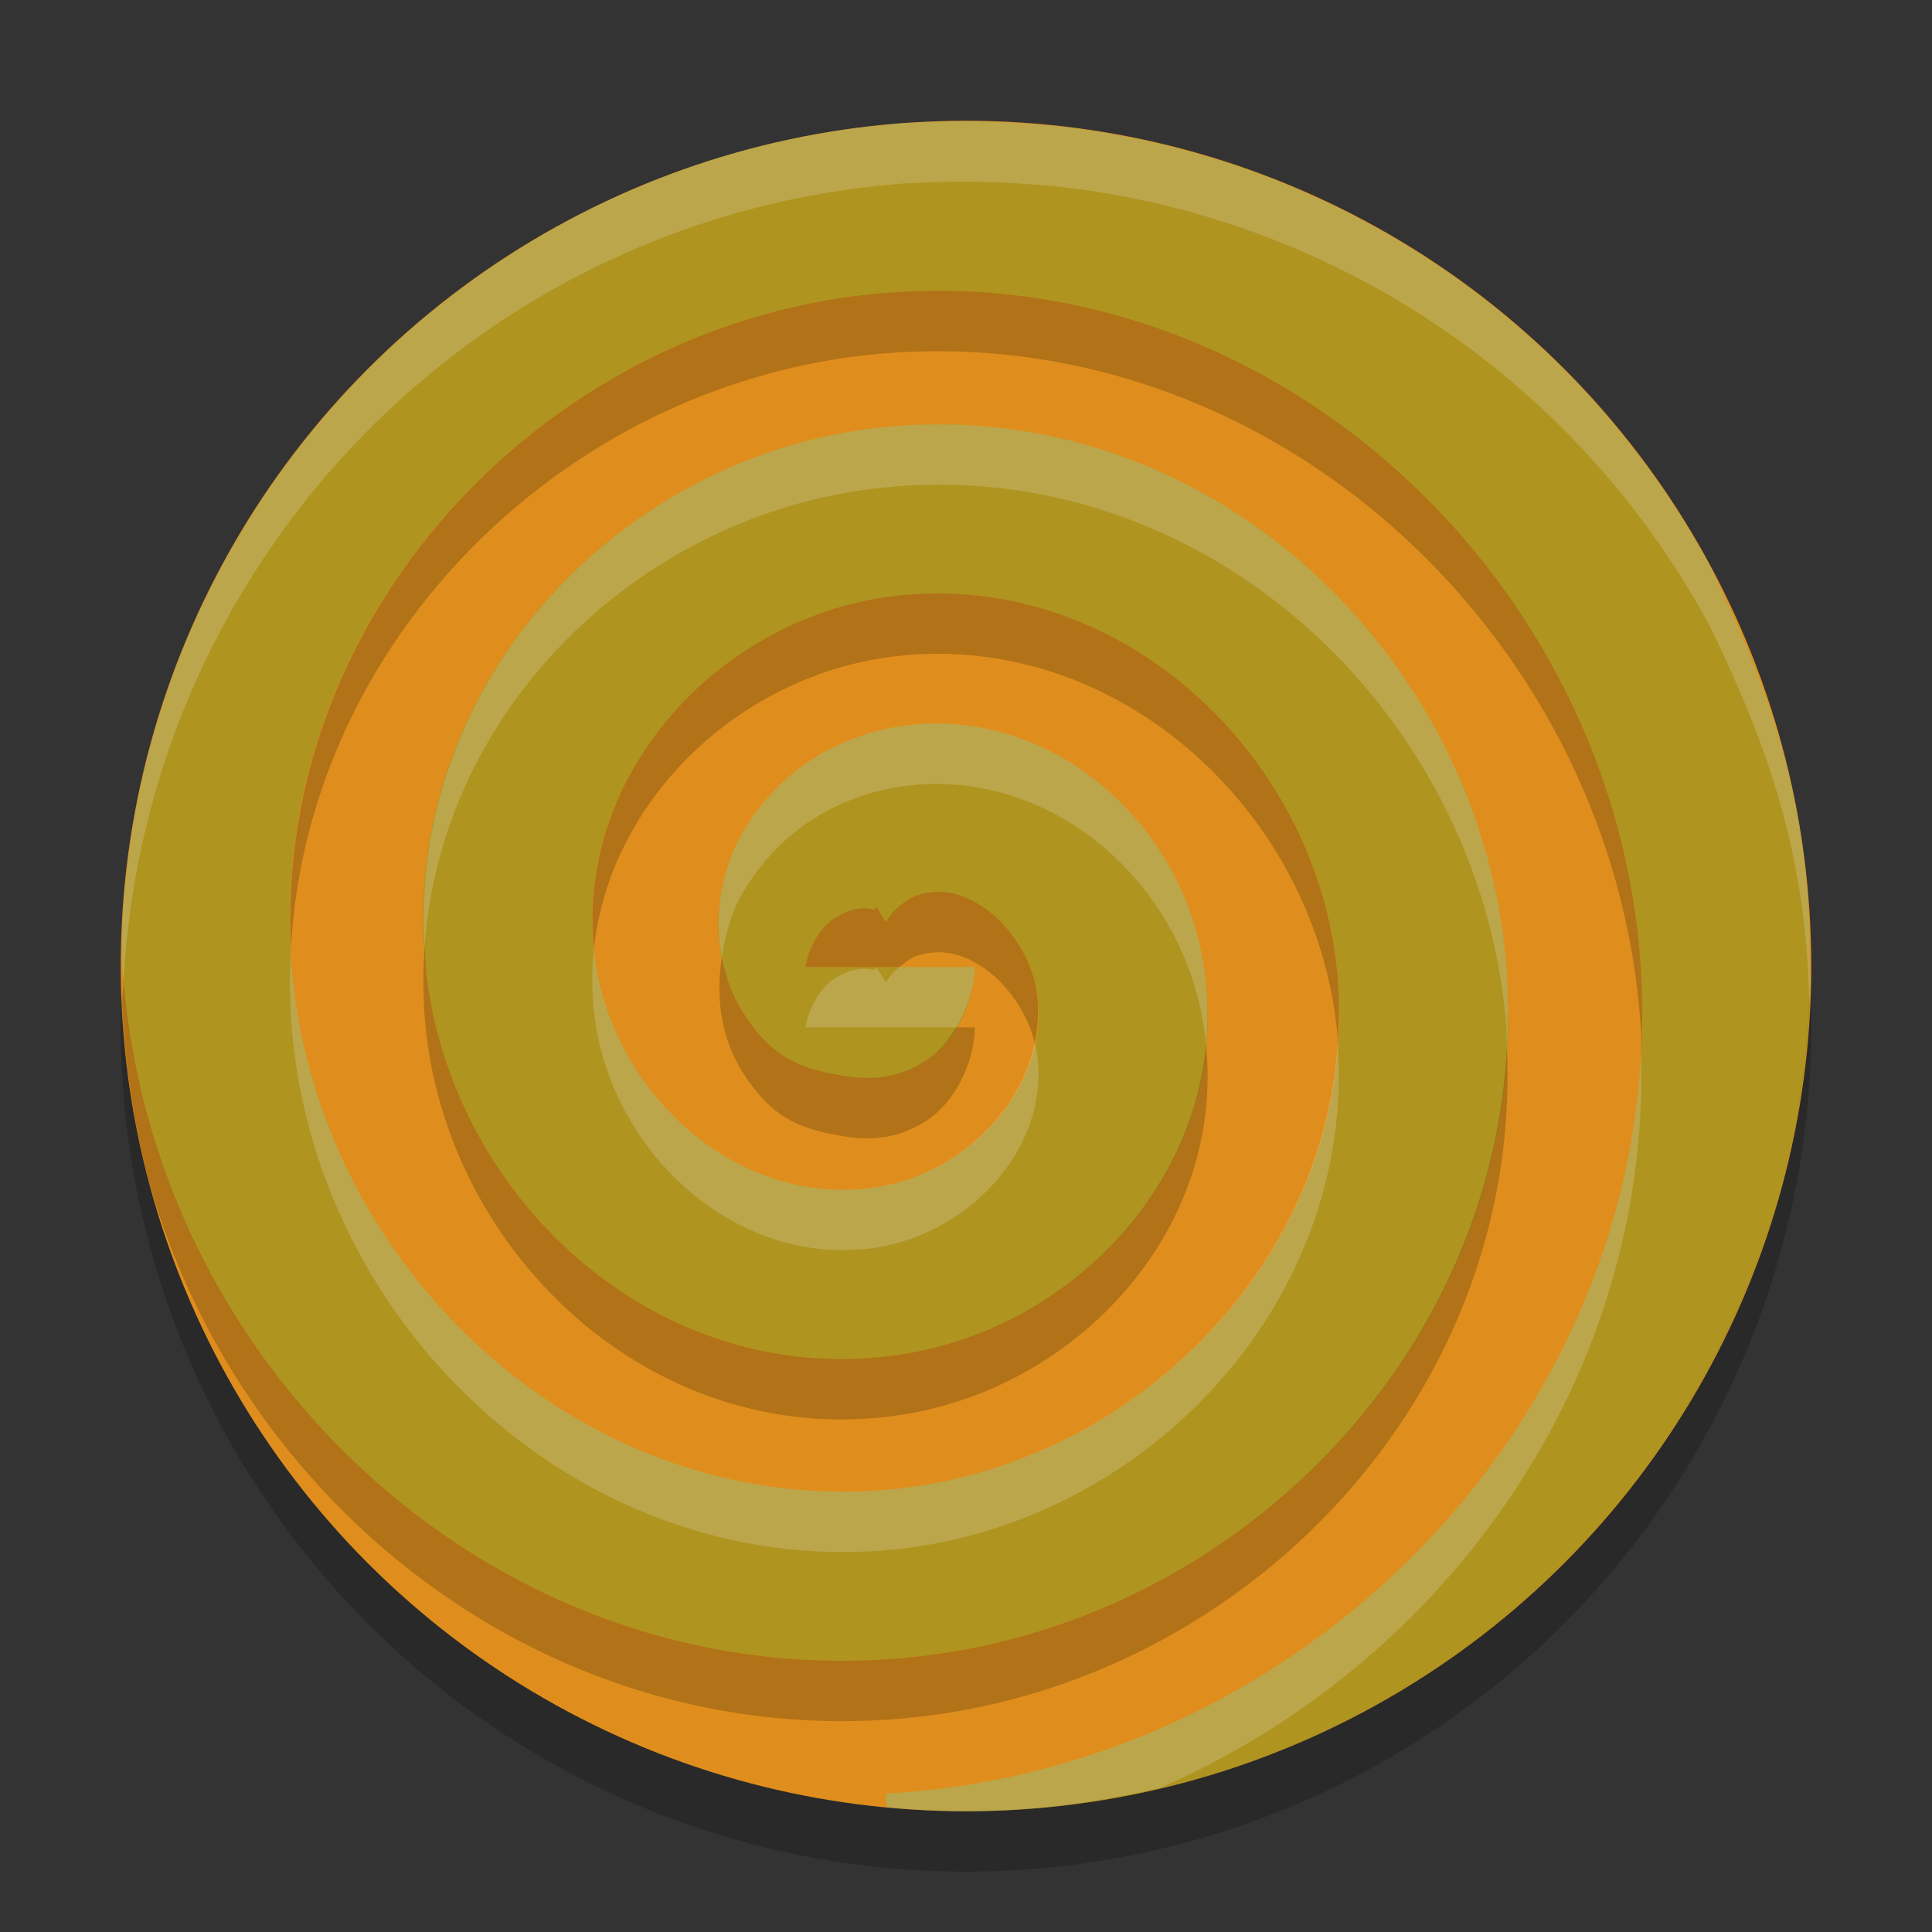 <svg xmlns="http://www.w3.org/2000/svg" width="32" height="32" version="1.1">
 <rect width="100%" height="100%" fill="#333333" stroke="none"/>
 <circle style="opacity:0.2" cx="16" cy="17" r="14"/>
 <circle style="fill:#df8e1d" cx="16" cy="16" r="14"/>
 <path style="opacity:0.3;fill:#40a02b;fill-rule:evenodd" d="m 16.146,2.01 c -0.378,-0.006 -0.762,0.01 -1.147,0.027 C 7.787,2.559 2.159,8.489 2.014,15.718 c 0.005,0.132 0.008,0.264 0.018,0.396 0.462,6.525 6.141,11.888 12.824,11.356 5.837,-0.465 10.632,-5.579 10.086,-11.581 -0.468,-5.149 -5.021,-9.375 -10.344,-8.81 -4.46,0.473 -8.119,4.468 -7.528,9.114 0.48,3.769 3.923,6.868 7.896,6.236 3.078,-0.49 5.623,-3.4 4.922,-6.703 -0.253,-1.193 -0.941,-2.232 -1.917,-2.934 -0.976,-0.702 -2.328,-1.044 -3.649,-0.623 -0.859,0.274 -1.552,0.827 -2.018,1.617 -0.466,0.791 -0.615,2.01 0.004,2.983 0.49,0.769 0.954,0.933 1.667,1.053 0.357,0.06 0.849,0.08 1.371,-0.26 0.522,-0.34 0.8,-1.041 0.8,-1.545 h -2.8 c 0,-0.125 0.149,-0.592 0.473,-0.803 0.324,-0.211 0.549,-0.167 0.621,-0.154 0.142,0.024 -0.016,-0.181 0.227,0.201 0.008,7.7e-4 0.018,0.002 0.051,-0.053 0.08,-0.136 0.339,-0.335 0.454,-0.372 0.421,-0.134 0.778,-0.05 1.165,0.228 0.387,0.278 0.714,0.774 0.813,1.243 0.334,1.574 -1.008,3.099 -2.624,3.356 -2.283,0.363 -4.385,-1.531 -4.677,-3.824 -0.38,-2.983 2.073,-5.659 5.045,-5.975 3.678,-0.39 6.928,2.627 7.26,6.279 0.397,4.37 -3.184,8.192 -7.518,8.537 C 9.575,25.083 5.179,20.934 4.825,15.918 4.418,10.169 9.135,5.202 14.834,4.84 21.27,4.43 26.81,9.716 27.179,16.097 27.592,23.221 21.736,29.333 14.671,29.707 l 0.012,0.227 C 15.121,29.977 15.56,29.999 16,30 23.629,29.994 29.85,23.881 29.988,16.253 29.983,16.147 29.973,16.042 29.974,15.936 30,13.2 29.228,11.25 28.342,9.414 26.17,5.346 22.135,2.607 17.552,2.093 17.09,2.047 16.622,2.018 16.146,2.01 Z M 14.666,15.26 c -0.012,-0.001 -0.012,-0.019 0.003,0.004 -0.002,-0.003 -6.38e-4,-7.7e-4 -0.003,-0.004 z"/>
 <path style="opacity:0.2;fill-rule:evenodd" d="M 16.029 4.828 C 15.635 4.81 15.236 4.814 14.834 4.84 C 9.208 5.198 4.548 10.045 4.82 15.699 C 5.104 10.484 9.543 6.177 14.834 5.84 C 21.271 5.43 26.81 10.716 27.18 17.098 C 27.187 17.22 27.178 17.339 27.182 17.461 C 27.206 17.011 27.206 16.557 27.18 16.098 C 26.833 10.115 21.943 5.095 16.029 4.828 z M 15.576 9.83 C 15.35 9.829 15.122 9.839 14.893 9.863 C 11.964 10.174 9.544 12.779 9.838 15.709 C 10.108 13.207 12.302 11.138 14.893 10.863 C 18.57 10.473 21.82 13.49 22.152 17.143 C 22.156 17.188 22.153 17.232 22.156 17.277 C 22.181 16.904 22.187 16.526 22.152 16.143 C 21.841 12.718 18.965 9.853 15.576 9.83 z M 15.475 14.775 C 15.376 14.782 15.275 14.802 15.17 14.836 C 15.055 14.872 14.797 15.071 14.717 15.207 C 14.684 15.262 14.674 15.261 14.666 15.26 C 14.423 14.878 14.582 15.083 14.439 15.059 C 14.368 15.046 14.142 15.002 13.818 15.213 C 13.495 15.423 13.346 15.89 13.346 16.016 L 14.9 16.016 C 15 15.931 15.105 15.857 15.17 15.836 C 15.591 15.702 15.949 15.784 16.336 16.062 C 16.713 16.334 17.029 16.813 17.137 17.271 C 17.2 16.958 17.218 16.635 17.148 16.307 C 17.049 15.838 16.723 15.341 16.336 15.062 C 16.046 14.854 15.771 14.756 15.475 14.775 z M 7.033 15.682 C 6.999 16.175 7.005 16.68 7.07 17.193 C 7.55 20.963 10.993 24.06 14.965 23.428 C 17.862 22.967 20.286 20.361 19.975 17.301 C 19.735 19.912 17.54 22.018 14.965 22.428 C 10.993 23.06 7.55 19.963 7.07 16.193 C 7.048 16.021 7.044 15.852 7.033 15.682 z M 11.955 15.857 C 11.859 16.486 11.925 17.169 12.307 17.768 C 12.796 18.536 13.262 18.7 13.975 18.82 C 14.331 18.88 14.823 18.9 15.346 18.561 C 15.868 18.221 16.145 17.519 16.145 17.016 L 15.836 17.016 C 15.708 17.229 15.552 17.426 15.346 17.561 C 14.823 17.9 14.331 17.88 13.975 17.82 C 13.262 17.7 12.796 17.536 12.307 16.768 C 12.123 16.48 12.015 16.171 11.955 15.857 z M 2.047 16.236 C 2.04 16.36 2.029 16.482 2.021 16.605 A 14 14 0 0 0 2.482 19.625 C 4.015 24.951 9.054 28.932 14.855 28.471 C 20.545 28.018 25.229 23.146 24.959 17.342 C 24.684 22.696 20.215 27.044 14.855 27.471 C 8.214 27.999 2.57 22.706 2.047 16.236 z M 29.965 16.594 C 29.714 22.544 25.763 27.506 20.365 29.283 A 14 14 0 0 0 29.967 16.66 C 29.966 16.638 29.965 16.616 29.965 16.594 z M 20.303 29.305 C 19.958 29.416 19.608 29.516 19.252 29.602 A 14 14 0 0 0 20.303 29.305 z"/>
 <path style="opacity:0.2;fill:#eff1f5;fill-rule:evenodd" d="M 16.146 2.01 C 15.769 2.003 15.385 2.02 15 2.037 C 7.788 2.56 2.159 8.489 2.014 15.719 C 2.019 15.851 2.022 15.983 2.031 16.115 C 2.034 16.156 2.044 16.196 2.047 16.236 C 2.429 9.229 7.95 3.548 15 3.037 C 15.385 3.02 15.769 3.003 16.146 3.01 C 16.622 3.018 17.091 3.048 17.553 3.094 C 22.136 3.608 26.171 6.345 28.342 10.414 C 29.19 12.171 29.925 14.04 29.965 16.594 C 29.97 16.48 29.986 16.369 29.988 16.254 C 29.983 16.148 29.974 16.042 29.975 15.936 C 30.001 13.2 29.228 11.25 28.342 9.414 C 26.171 5.345 22.136 2.608 17.553 2.094 C 17.091 2.048 16.622 2.018 16.146 2.01 z M 15.586 7.029 C 15.26 7.028 14.93 7.043 14.598 7.078 C 10.303 7.534 6.762 11.258 7.033 15.682 C 7.305 11.708 10.631 8.499 14.598 8.078 C 19.921 7.513 24.473 11.74 24.941 16.889 C 24.955 17.041 24.952 17.191 24.959 17.342 C 24.984 16.864 24.986 16.38 24.941 15.889 C 24.502 11.061 20.474 7.047 15.586 7.029 z M 15.311 11.988 C 14.983 12.004 14.651 12.063 14.32 12.168 C 13.461 12.442 12.768 12.995 12.303 13.785 C 11.975 14.342 11.811 15.111 11.955 15.857 C 12.015 15.465 12.124 15.089 12.303 14.785 C 12.768 13.995 13.461 13.442 14.32 13.168 C 15.642 12.747 16.995 13.089 17.971 13.791 C 18.946 14.493 19.634 15.531 19.887 16.725 C 19.928 16.918 19.955 17.111 19.975 17.301 C 20.021 16.791 20.001 16.264 19.887 15.725 C 19.634 14.531 18.946 13.493 17.971 12.791 C 17.239 12.264 16.294 11.94 15.311 11.988 z M 4.82 15.699 C 4.799 16.101 4.795 16.507 4.824 16.918 C 5.179 21.934 9.575 26.082 14.635 25.68 C 18.924 25.338 22.468 21.59 22.156 17.277 C 21.904 21.155 18.588 24.365 14.635 24.68 C 9.575 25.082 5.179 20.934 4.824 15.918 C 4.819 15.844 4.824 15.773 4.82 15.699 z M 9.838 15.709 C 9.798 16.078 9.799 16.455 9.848 16.838 C 10.14 19.131 12.242 21.026 14.525 20.662 C 16.141 20.405 17.482 18.88 17.148 17.307 C 17.146 17.295 17.139 17.283 17.137 17.271 C 16.896 18.459 15.804 19.459 14.525 19.662 C 12.242 20.026 10.14 18.131 9.848 15.838 C 9.842 15.795 9.842 15.752 9.838 15.709 z M 14.9 16.016 C 14.825 16.08 14.751 16.148 14.717 16.207 C 14.684 16.262 14.674 16.261 14.666 16.26 C 14.423 15.878 14.582 16.083 14.439 16.059 C 14.368 16.047 14.142 16.002 13.818 16.213 C 13.495 16.423 13.346 16.89 13.346 17.016 L 15.836 17.016 C 16.031 16.69 16.145 16.32 16.145 16.016 L 14.9 16.016 z M 27.182 17.461 C 26.831 23.985 21.281 29.356 14.672 29.707 L 14.684 29.934 C 15.121 29.976 15.56 29.999 16 30 C 17.113 29.999 18.19 29.854 19.229 29.607 C 23.957 27.54 27.332 22.819 27.182 17.461 z"/>
</svg>
